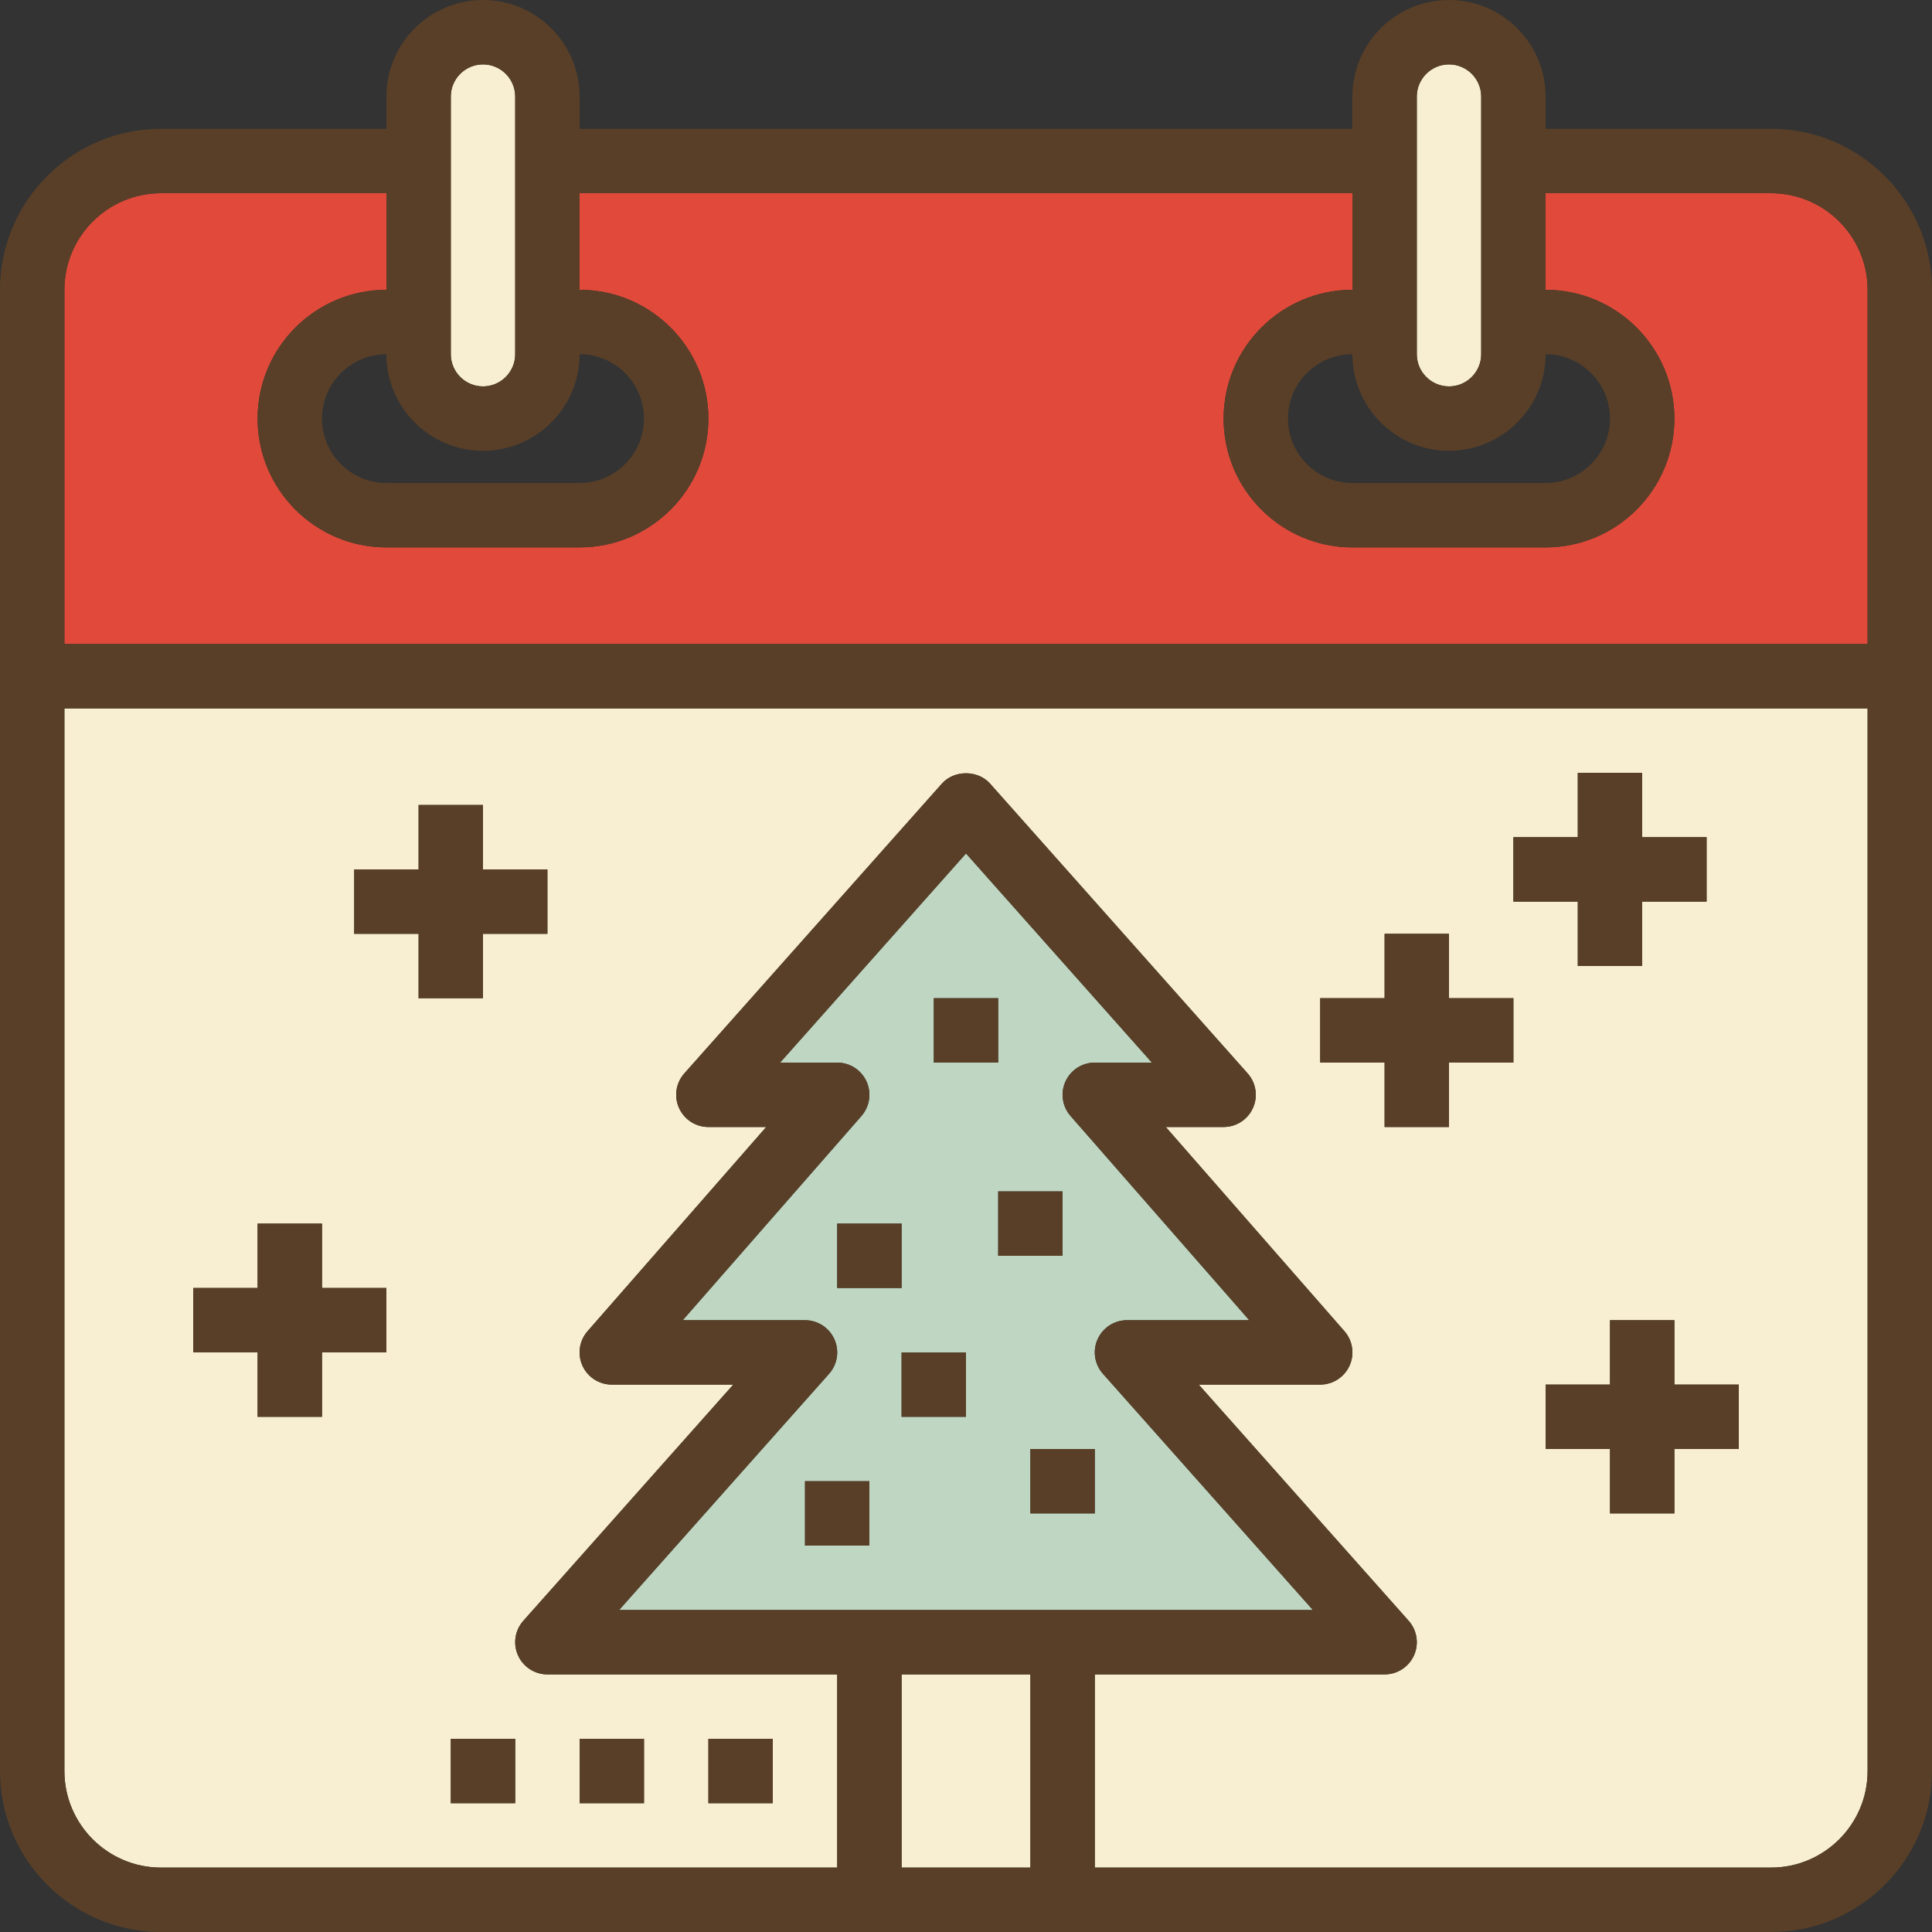 <?xml version="1.0" encoding="iso-8859-1"?>
<!-- Generator: Adobe Illustrator 19.0.0, SVG Export Plug-In . SVG Version: 6.00 Build 0)  -->
<svg version="1.1" id="Capa_1" xmlns="http://www.w3.org/2000/svg" xmlns:xlink="http://www.w3.org/1999/xlink" x="0px" y="0px"
	 viewBox="0 0 480 480" style="enable-background:new 0 0 480 480;" xml:space="preserve">
<rect x="0" y="0" width="480" height="480" fill="#333333" stroke="none"/>
<path style="fill:#F8EED1;" d="M16,440c0,13.232,10.768,24,24,24h168v-48h-72c-3.152,0-6.008-1.848-7.296-4.728
	c-1.296-2.864-0.776-6.232,1.312-8.584L182.184,344H152c-3.144,0-5.984-1.832-7.288-4.696c-1.296-2.856-0.8-6.208,1.264-8.568
	L190.368,280H176c-3.152,0-6.008-1.848-7.296-4.728c-1.296-2.864-0.776-6.232,1.312-8.584l64-72c3.04-3.424,8.92-3.424,11.96,0
	l64,72c2.088,2.352,2.608,5.72,1.32,8.584c-1.288,2.88-4.152,4.728-7.296,4.728h-14.368l44.392,50.736
	c2.064,2.36,2.56,5.712,1.264,8.568C333.984,342.168,331.136,344,328,344h-30.184l52.168,58.688c2.088,2.352,2.608,5.72,1.32,8.584
	c-1.296,2.88-4.16,4.728-7.304,4.728h-72v48h168c13.232,0,24-10.768,24-24V176H16V440z M176,432h16v16h-16V432z M144,432h16v16h-16
	V432z M432,360h-16v16h-16v-16h-16v-16h16v-16h16v16h16V360z M376,208h16v-16h16v16h16v16h-16v16h-16v-16h-16V208z M328,248h16v-16
	h16v16h16v16h-16v16h-16v-16h-16V248z M128,448h-16v-16h16V448z M88,216h16v-16h16v16h16v16h-16v16h-16v-16H88V216z M48,320h16v-16
	h16v16h16v16H80v16H64v-16H48V320z"/>
<path style="fill:#E14A3B;" d="M440,48h-56v24c17.648,0,32,14.352,32,32s-14.352,32-32,32h-48c-17.648,0-32-14.352-32-32
	s14.352-32,32-32V48H144v24c17.648,0,32,14.352,32,32s-14.352,32-32,32H96c-17.648,0-32-14.352-32-32s14.352-32,32-32V48H40
	c-13.232,0-24,10.768-24,24v88h448V72C464,58.768,453.232,48,440,48z"/>
<g>
	<rect x="224" y="416" style="fill:#F8EED1;" width="32" height="48"/>
	<path style="fill:#F8EED1;" d="M120,96c4.408,0,8-3.584,8-8V24c0-4.416-3.592-8-8-8s-8,3.584-8,8v64C112,92.416,115.592,96,120,96z
		"/>
	<path style="fill:#F8EED1;" d="M360,96c4.408,0,8-3.584,8-8V24c0-4.416-3.592-8-8-8s-8,3.584-8,8v64C352,92.416,355.592,96,360,96z
		"/>
</g>
<path style="fill:#BFD7C2;" d="M326.184,400l-52.168-58.688c-2.088-2.352-2.608-5.72-1.32-8.584c1.296-2.88,4.152-4.728,7.304-4.728
	h30.368l-44.392-50.736c-2.064-2.36-2.56-5.712-1.264-8.568c1.296-2.864,4.144-4.696,7.288-4.696h14.184L240,212.04L193.816,264H208
	c3.144,0,5.992,1.832,7.288,4.696c1.296,2.856,0.8,6.208-1.264,8.568L169.624,328H200c3.152,0,6.008,1.848,7.296,4.728
	c1.296,2.864,0.776,6.232-1.312,8.584L153.816,400H208h8h48h8H326.184z M232,248h16v16h-16V248z M208,304h16v16h-16V304z M216,384
	h-16v-16h16V384z M240,352h-16v-16h16V352z M248,296h16v16h-16V296z M256,376v-16h16v16H256z"/>
<g>
	<path style="fill:#593F27;" d="M440,32h-56v-8c0-13.232-10.768-24-24-24s-24,10.768-24,24v8H144v-8c0-13.232-10.768-24-24-24
		S96,10.768,96,24v8H40C17.944,32,0,49.944,0,72v368c0,22.056,17.944,40,40,40h176h48h176c22.056,0,40-17.944,40-40V72
		C480,49.944,462.056,32,440,32z M360,112c13.232,0,24-10.768,24-24c8.824,0,16,7.184,16,16s-7.176,16-16,16h-48
		c-8.824,0-16-7.176-16-16s7.176-16,16-16C336,101.232,346.768,112,360,112z M352,24c0-4.416,3.592-8,8-8s8,3.584,8,8v64
		c0,4.416-3.592,8-8,8s-8-3.584-8-8V24z M120,112c13.232,0,24-10.768,24-24c8.824,0,16,7.184,16,16s-7.176,16-16,16H96
		c-8.824,0-16-7.176-16-16s7.176-16,16-16C96,101.232,106.768,112,120,112z M112,24c0-4.416,3.592-8,8-8s8,3.584,8,8v64
		c0,4.416-3.592,8-8,8s-8-3.584-8-8V24z M40,48h56v24c-17.648,0-32,14.352-32,32s14.352,32,32,32h48c17.648,0,32-14.352,32-32
		s-14.352-32-32-32V48h192v24c-17.648,0-32,14.352-32,32s14.352,32,32,32h48c17.648,0,32-14.352,32-32s-14.352-32-32-32V48h56
		c13.232,0,24,10.768,24,24v88H16V72C16,58.768,26.768,48,40,48z M224,464v-48h32v48H224z M207.296,332.728
		c-1.288-2.88-4.152-4.728-7.296-4.728h-30.368l44.392-50.736c2.064-2.36,2.56-5.712,1.264-8.568
		C213.984,265.832,211.136,264,208,264h-14.184L240,212.04L286.184,264H272c-3.144,0-5.992,1.832-7.288,4.696
		c-1.296,2.856-0.8,6.208,1.264,8.568L310.368,328H280c-3.152,0-6.008,1.848-7.296,4.728c-1.296,2.864-0.776,6.232,1.32,8.584
		L326.184,400H272h-8h-48h-8h-54.184l52.168-58.688C208.072,338.96,208.592,335.592,207.296,332.728z M440,464H272v-48h72
		c3.152,0,6.008-1.848,7.296-4.728c1.296-2.864,0.776-6.232-1.32-8.584L297.816,344H328c3.144,0,5.984-1.832,7.288-4.696
		c1.296-2.856,0.8-6.208-1.264-8.568L289.624,280H304c3.152,0,6.008-1.848,7.296-4.728c1.296-2.864,0.776-6.232-1.32-8.584l-64-72
		c-3.04-3.424-8.92-3.424-11.96,0l-64,72c-2.088,2.352-2.608,5.72-1.312,8.584c1.288,2.88,4.144,4.728,7.296,4.728h14.368
		l-44.392,50.736c-2.064,2.36-2.56,5.712-1.264,8.568c1.296,2.864,4.144,4.696,7.288,4.696h30.184l-52.168,58.688
		c-2.088,2.352-2.608,5.72-1.312,8.584c1.288,2.88,4.144,4.728,7.296,4.728h72v48H40c-13.232,0-24-10.768-24-24V176h448v264
		C464,453.232,453.232,464,440,464z"/>
	<polygon style="fill:#593F27;" points="360,232 344,232 344,248 328,248 328,264 344,264 344,280 360,280 360,264 376,264 376,248 
		360,248 	"/>
	<polygon style="fill:#593F27;" points="416,328 400,328 400,344 384,344 384,360 400,360 400,376 416,376 416,360 432,360 432,344 
		416,344 	"/>
	<polygon style="fill:#593F27;" points="120,200 104,200 104,216 88,216 88,232 104,232 104,248 120,248 120,232 136,232 136,216 
		120,216 	"/>
	<polygon style="fill:#593F27;" points="80,304 64,304 64,320 48,320 48,336 64,336 64,352 80,352 80,336 96,336 96,320 80,320 	"/>
	<polygon style="fill:#593F27;" points="392,240 408,240 408,224 424,224 424,208 408,208 408,192 392,192 392,208 376,208 376,224 
		392,224 	"/>
	<rect x="200" y="368" style="fill:#593F27;" width="16" height="16"/>
	<rect x="256" y="360" style="fill:#593F27;" width="16" height="16"/>
	<rect x="248" y="296" style="fill:#593F27;" width="16" height="16"/>
	<rect x="208" y="304" style="fill:#593F27;" width="16" height="16"/>
	<rect x="232" y="248" style="fill:#593F27;" width="16" height="16"/>
	<rect x="224" y="336" style="fill:#593F27;" width="16" height="16"/>
	<rect x="176" y="432" style="fill:#593F27;" width="16" height="16"/>
	<rect x="144" y="432" style="fill:#593F27;" width="16" height="16"/>
	<rect x="112" y="432" style="fill:#593F27;" width="16" height="16"/>
</g>
<g>
</g>
<g>
</g>
<g>
</g>
<g>
</g>
<g>
</g>
<g>
</g>
<g>
</g>
<g>
</g>
<g>
</g>
<g>
</g>
<g>
</g>
<g>
</g>
<g>
</g>
<g>
</g>
<g>
</g>
</svg>
